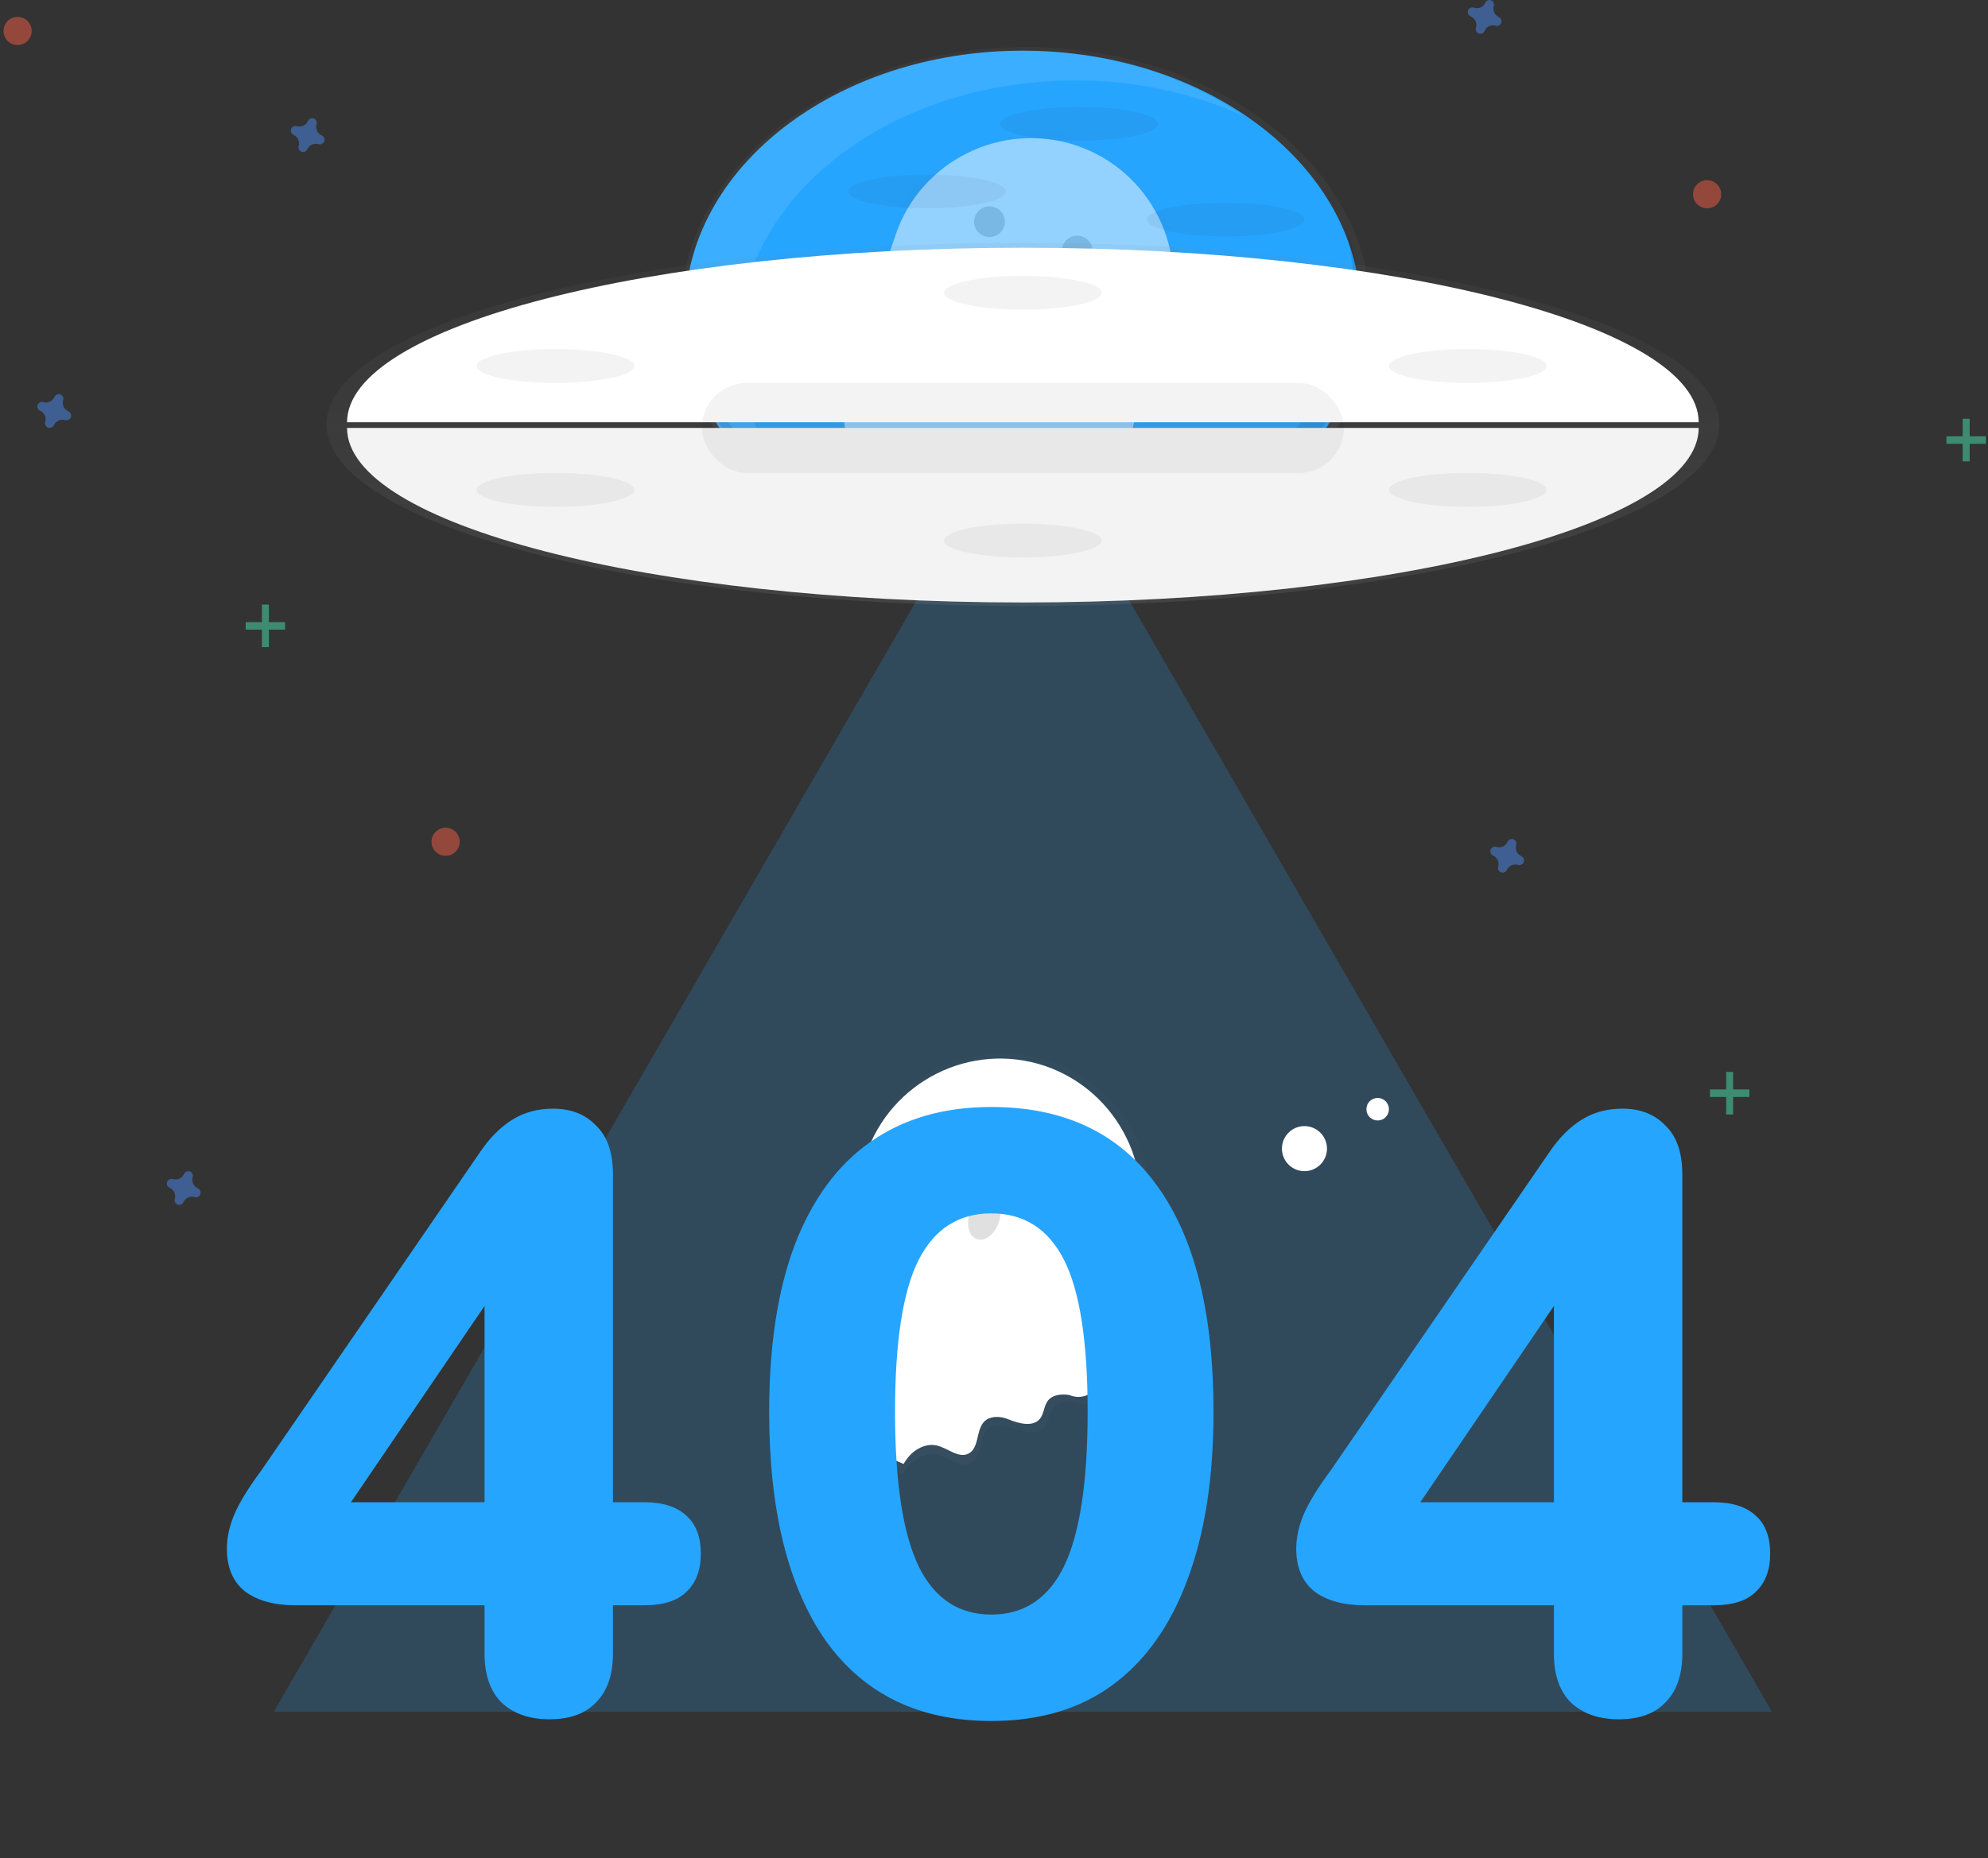 <svg width="353" height="330" viewBox="0 0 353 330" fill="none" xmlns="http://www.w3.org/2000/svg">
<rect x="0" y="0" width="353" height="330" fill="#333333" stroke="none"/>
<g clip-path="url(#clip0_2030_35134)">
<g opacity="0.8">
<path d="M182.126 102.904C215.966 102.904 243.4 81.739 243.4 55.629C243.4 29.52 215.966 8.354 182.126 8.354C148.285 8.354 120.852 29.52 120.852 55.629C120.852 81.739 148.285 102.904 182.126 102.904Z" fill="url(#paint0_linear_2030_35134)"/>
</g>
<path d="M181.626 102C214.763 102 241.626 81.181 241.626 55.5C241.626 29.819 214.763 9 181.626 9C148.489 9 121.626 29.819 121.626 55.5C121.626 81.181 148.489 102 181.626 102Z" fill="#26A5FF"/>
<path opacity="0.1" d="M131.132 60.885C131.132 35.153 157.872 14.292 190.861 14.292C201.103 14.235 211.243 16.343 220.626 20.478C210.127 13.338 196.392 9 181.36 9C148.371 9 121.626 29.861 121.626 55.593C121.626 72.871 133.684 87.953 151.599 96C139.057 87.457 131.132 74.896 131.132 60.885Z" fill="white"/>
<path opacity="0.2" d="M181.626 74L248.126 189.002L314.626 304H181.626H48.626L115.126 189.002L181.626 74Z" fill="#26A5FF"/>
<g opacity="0.3">
<path d="M197.756 236.953L202.943 221.622C206.605 210.66 202.643 198.603 193.183 191.919L193.225 191.894C191.185 190.463 188.947 189.334 186.582 188.542L186.511 188.517L186.431 188.492C184.135 187.718 181.742 187.27 179.321 187.159C178.465 187.115 177.607 187.115 176.751 187.159C175.265 187.237 173.789 187.44 172.338 187.767C171.917 187.859 171.496 187.964 171.113 188.077C170.731 188.19 170.302 188.311 169.902 188.441C169.103 188.705 168.316 189.003 167.546 189.342C167.159 189.51 166.776 189.686 166.402 189.874C165.27 190.431 164.18 191.07 163.141 191.785C162.792 192.024 162.451 192.271 162.115 192.522C157.957 195.672 154.844 199.993 153.179 204.925L145.027 229.08C143.743 232.868 143.357 236.9 143.899 240.862C143.983 241.469 144.088 242.073 144.21 242.672C144.332 243.271 144.484 243.862 144.631 244.448C144.745 244.838 144.862 245.228 144.993 245.613C145.186 246.187 145.414 246.761 145.628 247.323C145.784 247.696 145.948 248.068 146.12 248.437C146.461 249.17 146.84 249.887 147.248 250.587C147.656 251.286 148.089 251.969 148.577 252.631C148.931 253.126 149.305 253.612 149.692 254.081C150.214 254.71 150.761 255.338 151.341 255.895C153.854 258.418 156.861 260.399 160.176 261.715L160.319 261.774C160.497 261.459 160.693 261.156 160.908 260.865C162.17 259.142 164.366 257.932 166.456 258.384C166.608 258.418 166.759 258.464 166.911 258.51C167.971 258.883 169.014 259.549 170.037 259.876C170.789 260.213 171.653 260.202 172.397 259.846C174.441 258.761 173.684 255.338 175.438 253.838C175.52 253.769 175.606 253.704 175.695 253.645C175.67 253.615 175.647 253.583 175.627 253.549C176.982 252.711 178.858 253.268 180.419 253.809C182.102 254.399 184.298 254.797 185.467 253.427C186.258 252.489 186.199 251.06 186.952 250.075C187.827 248.944 189.477 248.818 190.903 249.02L190.974 249.041C193.709 250.163 196.696 248.299 196.485 245.362C196.237 241.444 197.474 237.753 197.756 236.953Z" fill="url(#paint1_linear_2030_35134)"/>
</g>
<path d="M161.024 259.119C162.241 257.441 164.331 256.267 166.332 256.724C168.334 257.181 170.231 259.098 172.012 258.138C174.447 256.829 172.721 252.018 176.674 251.661C177.498 251.607 178.323 251.751 179.08 252.081C180.748 252.765 183.359 253.536 184.643 251.997C185.398 251.091 185.344 249.711 186.065 248.771C186.899 247.681 188.488 247.543 189.843 247.752L189.91 247.773C192.525 248.86 195.385 247.056 195.181 244.221C194.918 240.446 196.111 236.889 196.37 236.117L201.324 221.306C205.71 208.089 198.657 193.79 185.54 189.307C172.4 184.9 158.189 191.996 153.734 205.187L145.924 228.479C141.71 241.195 148.074 255.012 160.444 260C160.62 259.695 160.813 259.401 161.024 259.119Z" fill="white"/>
<path opacity="0.2" d="M170.126 206C171.507 206 172.626 204.881 172.626 203.5C172.626 202.119 171.507 201 170.126 201C168.745 201 167.626 202.119 167.626 203.5C167.626 204.881 168.745 206 170.126 206Z" fill="black"/>
<path opacity="0.2" d="M186.126 211C187.507 211 188.626 209.881 188.626 208.5C188.626 207.119 187.507 206 186.126 206C184.745 206 183.626 207.119 183.626 208.5C183.626 209.881 184.745 211 186.126 211Z" fill="black"/>
<path d="M177.358 217.075C178.077 214.939 177.505 212.819 176.08 212.339C174.655 211.859 172.917 213.202 172.198 215.339C171.479 217.475 172.052 219.596 173.477 220.075C174.901 220.555 176.639 219.212 177.358 217.075Z" fill="#E0E0E0"/>
<path d="M231.626 208C233.835 208 235.626 206.209 235.626 204C235.626 201.791 233.835 200 231.626 200C229.417 200 227.626 201.791 227.626 204C227.626 206.209 229.417 208 231.626 208Z" fill="white"/>
<path d="M244.626 199C245.731 199 246.626 198.105 246.626 197C246.626 195.895 245.731 195 244.626 195C243.521 195 242.626 195.895 242.626 197C242.626 198.105 243.521 199 244.626 199Z" fill="white"/>
<g opacity="0.5">
<g opacity="0.3">
<path d="M202.756 72.953L207.943 57.621C211.605 46.66 207.643 34.603 198.183 27.919L198.225 27.894C196.185 26.463 193.947 25.334 191.582 24.542L191.511 24.517L191.431 24.492C189.135 23.718 186.742 23.27 184.321 23.159C183.465 23.115 182.607 23.115 181.751 23.159C180.265 23.237 178.789 23.44 177.338 23.767C176.917 23.859 176.496 23.964 176.113 24.077C175.731 24.19 175.302 24.311 174.902 24.441C174.103 24.705 173.316 25.003 172.546 25.342C172.159 25.51 171.776 25.686 171.402 25.874C170.27 26.431 169.18 27.07 168.141 27.785C167.792 28.024 167.451 28.271 167.115 28.522C162.957 31.672 159.844 35.993 158.179 40.925L150.027 65.08C148.743 68.868 148.357 72.9 148.899 76.862C148.983 77.469 149.088 78.073 149.21 78.672C149.332 79.271 149.484 79.862 149.631 80.448C149.745 80.838 149.862 81.228 149.993 81.613C150.186 82.187 150.414 82.761 150.628 83.323C150.784 83.695 150.948 84.068 151.12 84.437C151.461 85.17 151.84 85.887 152.248 86.587C152.656 87.286 153.089 87.969 153.577 88.631C153.931 89.126 154.305 89.612 154.692 90.081C155.214 90.71 155.761 91.317 156.341 91.895C158.854 94.418 161.861 96.399 165.176 97.715L165.319 97.774C165.497 97.459 165.693 97.156 165.908 96.865C167.17 95.142 169.366 93.932 171.456 94.384C171.608 94.418 171.759 94.464 171.911 94.51C172.971 94.883 174.014 95.549 175.037 95.876C175.789 96.213 176.653 96.202 177.397 95.846C179.441 94.761 178.684 91.338 180.438 89.838C180.52 89.769 180.606 89.704 180.695 89.645C180.67 89.615 180.647 89.583 180.627 89.549C181.982 88.711 183.858 89.268 185.419 89.809C187.102 90.4 189.298 90.797 190.467 89.427C191.258 88.489 191.199 87.06 191.952 86.075C192.827 84.944 194.477 84.818 195.903 85.02H195.974C198.709 86.142 201.696 84.278 201.485 81.341C201.237 77.444 202.474 73.753 202.756 72.953Z" fill="url(#paint2_linear_2030_35134)"/>
</g>
<path d="M166.383 95.574C167.612 93.898 169.719 92.725 171.739 93.182C173.758 93.638 175.672 95.553 177.468 94.594C179.925 93.286 178.183 88.481 182.172 88.124C183.003 88.07 183.835 88.213 184.599 88.543C186.282 89.226 188.915 89.997 190.211 88.46C190.972 87.555 190.918 86.176 191.646 85.237C192.487 84.148 194.09 84.01 195.457 84.219L195.524 84.24C198.162 85.325 201.048 83.524 200.842 80.691C200.577 76.92 201.78 73.367 202.041 72.596L207.039 57.802C211.464 44.598 204.349 30.314 191.115 25.837C177.86 21.435 163.524 28.523 159.029 41.7L151.15 64.966C146.899 77.669 153.32 91.472 165.798 96.454C165.976 96.15 166.171 95.856 166.383 95.574Z" fill="white"/>
<path opacity="0.2" d="M175.697 42.102C177.209 42.102 178.435 40.881 178.435 39.374C178.435 37.868 177.209 36.647 175.697 36.647C174.184 36.647 172.958 37.868 172.958 39.374C172.958 40.881 174.184 42.102 175.697 42.102Z" fill="black"/>
<path opacity="0.2" d="M191.271 47.318C192.783 47.318 194.01 46.097 194.01 44.591C194.01 43.084 192.783 41.863 191.271 41.863C189.758 41.863 188.532 43.084 188.532 44.591C188.532 46.097 189.758 47.318 191.271 47.318Z" fill="black"/>
</g>
<path opacity="0.1" d="M239.067 41C239.847 44.015 240.24 47.117 240.237 50.231C240.237 75.939 213.338 96.779 180.154 96.779C152.995 96.762 130.048 82.807 122.626 63.657C128.139 84.959 152.416 101 181.539 101C214.723 101 241.626 80.159 241.626 54.452C241.617 49.848 240.749 45.286 239.067 41Z" fill="black"/>
<g opacity="0.8">
<path d="M181.626 107.621C249.921 107.621 305.284 93.18 305.284 75.367C305.284 57.553 249.921 43.112 181.626 43.112C113.332 43.112 57.969 57.553 57.969 75.367C57.969 93.18 113.332 107.621 181.626 107.621Z" fill="url(#paint3_linear_2030_35134)"/>
</g>
<path d="M181.626 44C115.354 44 61.626 57.877 61.626 75H301.626C301.626 57.877 247.898 44 181.626 44Z" fill="white"/>
<path d="M181.626 107C247.898 107 301.626 93.121 301.626 76H61.626C61.626 93.121 115.354 107 181.626 107Z" fill="white"/>
<path opacity="0.05" d="M181.626 107C247.898 107 301.626 93.121 301.626 76H61.626C61.626 93.121 115.354 107 181.626 107Z" fill="black"/>
<rect opacity="0.05" x="124.626" y="68" width="114" height="16" rx="8" fill="black"/>
<path opacity="0.5" d="M57.134 24.049C56.367 23.715 55.972 22.86 56.215 22.061C56.234 22.001 56.246 21.939 56.251 21.877C56.274 21.513 56.055 21.177 55.713 21.051C55.37 20.925 54.986 21.039 54.767 21.331C54.731 21.381 54.701 21.435 54.678 21.492C54.345 22.259 53.488 22.654 52.688 22.41C52.628 22.392 52.566 22.38 52.504 22.374C52.139 22.351 51.803 22.569 51.677 22.912C51.551 23.254 51.665 23.638 51.957 23.857C52.007 23.895 52.061 23.926 52.118 23.951C52.885 24.285 53.28 25.139 53.037 25.939C53.019 25.997 53.007 26.057 53.001 26.118C52.975 26.483 53.194 26.821 53.537 26.948C53.88 27.076 54.266 26.962 54.485 26.669C54.522 26.618 54.552 26.562 54.574 26.503C54.915 25.744 55.77 25.36 56.564 25.608C56.624 25.626 56.686 25.638 56.748 25.643C57.112 25.667 57.449 25.448 57.575 25.106C57.701 24.764 57.587 24.379 57.295 24.161C57.246 24.116 57.192 24.079 57.134 24.049Z" fill="#4D8AF0"/>
<path opacity="0.5" d="M270.132 152.049C269.371 151.707 268.986 150.854 269.232 150.061C269.251 150.001 269.263 149.939 269.268 149.877C269.292 149.513 269.072 149.177 268.728 149.051C268.384 148.925 267.998 149.039 267.779 149.331C267.743 149.381 267.713 149.435 267.689 149.492C267.355 150.259 266.495 150.654 265.692 150.41C265.631 150.392 265.57 150.38 265.507 150.374C265.141 150.351 264.804 150.569 264.677 150.911C264.55 151.254 264.665 151.638 264.958 151.856C265.008 151.895 265.062 151.926 265.12 151.951C265.881 152.293 266.266 153.145 266.02 153.939C266.001 153.997 265.989 154.057 265.984 154.118C265.958 154.483 266.177 154.821 266.521 154.948C266.866 155.076 267.253 154.962 267.473 154.669C267.51 154.618 267.54 154.562 267.563 154.503C267.905 153.745 268.763 153.36 269.56 153.607C269.62 153.626 269.682 153.638 269.745 153.643C270.111 153.667 270.448 153.448 270.575 153.106C270.702 152.764 270.587 152.379 270.294 152.161C270.245 152.117 270.191 152.079 270.132 152.049Z" fill="#4D8AF0"/>
<path opacity="0.5" d="M35.134 211.049C34.367 210.715 33.972 209.86 34.215 209.061C34.234 209.001 34.246 208.939 34.251 208.877C34.274 208.513 34.055 208.177 33.713 208.051C33.37 207.925 32.986 208.039 32.767 208.331C32.731 208.381 32.701 208.435 32.678 208.492C32.345 209.259 31.488 209.654 30.688 209.41C30.628 209.392 30.566 209.38 30.504 209.374C30.14 209.351 29.803 209.569 29.677 209.911C29.551 210.254 29.665 210.638 29.957 210.856C30.006 210.895 30.061 210.926 30.118 210.951C30.885 211.285 31.28 212.139 31.037 212.939C31.019 212.997 31.007 213.057 31.001 213.118C30.976 213.483 31.194 213.821 31.537 213.948C31.88 214.076 32.266 213.962 32.485 213.669C32.522 213.618 32.552 213.562 32.574 213.503C32.915 212.745 33.77 212.36 34.564 212.607C34.624 212.626 34.686 212.638 34.748 212.643C35.112 212.667 35.449 212.448 35.575 212.106C35.701 211.764 35.587 211.379 35.295 211.161C35.246 211.117 35.192 211.079 35.134 211.049Z" fill="#4D8AF0"/>
<path opacity="0.5" d="M12.111 73.049C11.354 72.707 10.969 71.855 11.215 71.061C11.234 71.001 11.246 70.939 11.251 70.877C11.274 70.513 11.055 70.177 10.713 70.051C10.37 69.925 9.986 70.039 9.767 70.331C9.731 70.381 9.701 70.435 9.678 70.492C9.345 71.259 8.488 71.654 7.688 71.41C7.628 71.392 7.566 71.38 7.504 71.374C7.14 71.351 6.803 71.569 6.677 71.912C6.551 72.254 6.665 72.638 6.957 72.856C7.006 72.895 7.061 72.926 7.118 72.951C7.885 73.285 8.28 74.139 8.037 74.939C8.019 74.997 8.007 75.057 8.001 75.118C7.976 75.483 8.194 75.821 8.537 75.948C8.88 76.076 9.266 75.962 9.485 75.669C9.522 75.618 9.552 75.562 9.574 75.503C9.915 74.745 10.77 74.36 11.564 74.608C11.624 74.626 11.686 74.638 11.748 74.643C12.112 74.667 12.449 74.448 12.575 74.106C12.701 73.764 12.587 73.379 12.295 73.161C12.24 73.115 12.178 73.077 12.111 73.049Z" fill="#4D8AF0"/>
<path opacity="0.5" d="M266.133 3.025C265.388 2.685 265.01 1.84 265.252 1.052C265.27 0.993 265.282 0.932 265.287 0.87C265.31 0.509 265.095 0.176 264.758 0.05C264.422 -0.075 264.043 0.038 263.829 0.328C263.793 0.378 263.764 0.432 263.74 0.488C263.405 1.241 262.565 1.622 261.784 1.376C261.725 1.358 261.665 1.346 261.603 1.341C261.211 1.258 260.817 1.477 260.677 1.856C260.537 2.235 260.693 2.66 261.044 2.856C261.092 2.894 261.146 2.925 261.202 2.949C261.947 3.289 262.325 4.134 262.084 4.921C262.066 4.979 262.054 5.039 262.048 5.099C262.01 5.476 262.233 5.829 262.588 5.954C262.942 6.079 263.335 5.942 263.538 5.623C263.574 5.572 263.604 5.517 263.626 5.459C263.961 4.706 264.801 4.325 265.582 4.57C265.641 4.589 265.702 4.601 265.763 4.606C266.121 4.629 266.452 4.412 266.576 4.073C266.7 3.734 266.588 3.352 266.301 3.136C266.25 3.091 266.194 3.053 266.133 3.025Z" fill="#4D8AF0"/>
<g opacity="0.5">
<rect x="46.509" y="107.378" width="1.235" height="7.556" fill="#47E6B1"/>
<path d="M50.626 110.489V111.822H43.626V110.489H50.626Z" fill="#47E6B1"/>
</g>
<g opacity="0.5">
<rect x="348.509" y="74.378" width="1.235" height="7.556" fill="#47E6B1"/>
<path d="M352.626 77.489V78.822H345.626V77.489H352.626Z" fill="#47E6B1"/>
</g>
<g opacity="0.5">
<rect x="306.509" y="190.378" width="1.235" height="7.556" fill="#47E6B1"/>
<path d="M310.626 193.489V194.822H303.626V193.489H310.626Z" fill="#47E6B1"/>
</g>
<path opacity="0.5" d="M303.126 37C304.507 37 305.626 35.881 305.626 34.5C305.626 33.119 304.507 32 303.126 32C301.745 32 300.626 33.119 300.626 34.5C300.626 35.881 301.745 37 303.126 37Z" fill="#F55F44"/>
<path opacity="0.5" d="M3.126 8C4.507 8 5.626 6.881 5.626 5.5C5.626 4.119 4.507 3 3.126 3C1.745 3 0.626 4.119 0.626 5.5C0.626 6.881 1.745 8 3.126 8Z" fill="#F55F44"/>
<path opacity="0.5" d="M79.126 152C80.507 152 81.626 150.881 81.626 149.5C81.626 148.119 80.507 147 79.126 147C77.745 147 76.626 148.119 76.626 149.5C76.626 150.881 77.745 152 79.126 152Z" fill="#F55F44"/>
<path opacity="0.05" d="M98.626 68C106.358 68 112.626 66.657 112.626 65C112.626 63.343 106.358 62 98.626 62C90.894 62 84.626 63.343 84.626 65C84.626 66.657 90.894 68 98.626 68Z" fill="black"/>
<path opacity="0.05" d="M98.626 90C106.358 90 112.626 88.657 112.626 87C112.626 85.343 106.358 84 98.626 84C90.894 84 84.626 85.343 84.626 87C84.626 88.657 90.894 90 98.626 90Z" fill="black"/>
<path opacity="0.05" d="M260.626 68C268.358 68 274.626 66.657 274.626 65C274.626 63.343 268.358 62 260.626 62C252.894 62 246.626 63.343 246.626 65C246.626 66.657 252.894 68 260.626 68Z" fill="black"/>
<path opacity="0.05" d="M260.626 90C268.358 90 274.626 88.657 274.626 87C274.626 85.343 268.358 84 260.626 84C252.894 84 246.626 85.343 246.626 87C246.626 88.657 252.894 90 260.626 90Z" fill="black"/>
<path opacity="0.05" d="M181.626 55C189.358 55 195.626 53.657 195.626 52C195.626 50.343 189.358 49 181.626 49C173.894 49 167.626 50.343 167.626 52C167.626 53.657 173.894 55 181.626 55Z" fill="black"/>
<path opacity="0.05" d="M191.626 25C199.358 25 205.626 23.657 205.626 22C205.626 20.343 199.358 19 191.626 19C183.894 19 177.626 20.343 177.626 22C177.626 23.657 183.894 25 191.626 25Z" fill="black"/>
<path opacity="0.05" d="M164.626 37C172.358 37 178.626 35.657 178.626 34C178.626 32.343 172.358 31 164.626 31C156.894 31 150.626 32.343 150.626 34C150.626 35.657 156.894 37 164.626 37Z" fill="black"/>
<path opacity="0.05" d="M217.626 42C225.358 42 231.626 40.657 231.626 39C231.626 37.343 225.358 36 217.626 36C209.894 36 203.626 37.343 203.626 39C203.626 40.657 209.894 42 217.626 42Z" fill="black"/>
<path opacity="0.05" d="M181.626 99C189.358 99 195.626 97.657 195.626 96C195.626 94.343 189.358 93 181.626 93C173.894 93 167.626 94.343 167.626 96C167.626 97.657 173.894 99 181.626 99Z" fill="black"/>
<path d="M97.588 305.35C93.988 305.35 91.138 304.35 89.038 302.35C87.038 300.35 86.038 297.45 86.038 293.65V285.1H52.438C48.738 285.1 45.788 284.3 43.588 282.7C41.388 281 40.288 278.45 40.288 275.05C40.288 273.05 40.738 271 41.638 268.9C42.538 266.8 44.138 264.2 46.438 261.1L85.288 204.55C86.988 202.05 88.888 200.15 90.988 198.85C93.088 197.55 95.488 196.9 98.188 196.9C101.388 196.9 103.938 197.9 105.838 199.9C107.838 201.8 108.838 204.7 108.838 208.6V266.8H114.388C117.688 266.8 120.188 267.6 121.888 269.2C123.588 270.7 124.438 272.95 124.438 275.95C124.438 278.85 123.588 281.1 121.888 282.7C120.288 284.3 117.788 285.1 114.388 285.1H108.838V293.65C108.838 297.45 107.838 300.35 105.838 302.35C103.938 304.35 101.188 305.35 97.588 305.35ZM86.038 266.8V225.55H90.388L58.438 272.5V266.8H86.038ZM176.029 305.65C163.229 305.65 153.429 300.9 146.629 291.4C139.929 281.8 136.579 268.25 136.579 250.75C136.579 239.05 138.079 229.2 141.079 221.2C144.179 213.1 148.629 207 154.429 202.9C160.329 198.7 167.529 196.6 176.029 196.6C188.929 196.6 198.729 201.25 205.429 210.55C212.129 219.75 215.479 233.15 215.479 250.75C215.479 262.45 213.929 272.4 210.829 280.6C207.829 288.7 203.429 294.9 197.629 299.2C191.829 303.5 184.629 305.65 176.029 305.65ZM176.029 286.75C181.829 286.75 186.129 283.9 188.929 278.2C191.729 272.4 193.129 263.25 193.129 250.75C193.129 238.25 191.729 229.25 188.929 223.75C186.129 218.25 181.829 215.5 176.029 215.5C170.229 215.5 165.929 218.25 163.129 223.75C160.329 229.25 158.929 238.25 158.929 250.75C158.929 263.25 160.329 272.4 163.129 278.2C165.929 283.9 170.229 286.75 176.029 286.75ZM287.471 305.35C283.871 305.35 281.021 304.35 278.921 302.35C276.921 300.35 275.921 297.45 275.921 293.65V285.1H242.321C238.621 285.1 235.671 284.3 233.471 282.7C231.271 281 230.171 278.45 230.171 275.05C230.171 273.05 230.621 271 231.521 268.9C232.421 266.8 234.021 264.2 236.321 261.1L275.171 204.55C276.871 202.05 278.771 200.15 280.871 198.85C282.971 197.55 285.371 196.9 288.071 196.9C291.271 196.9 293.821 197.9 295.721 199.9C297.721 201.8 298.721 204.7 298.721 208.6V266.8H304.271C307.571 266.8 310.071 267.6 311.771 269.2C313.471 270.7 314.321 272.95 314.321 275.95C314.321 278.85 313.471 281.1 311.771 282.7C310.171 284.3 307.671 285.1 304.271 285.1H298.721V293.65C298.721 297.45 297.721 300.35 295.721 302.35C293.821 304.35 291.071 305.35 287.471 305.35ZM275.921 266.8V225.55H280.271L248.321 272.5V266.8H275.921Z" fill="#26A5FF"/>
</g>
<defs>
<linearGradient id="paint0_linear_2030_35134" x1="243.402" y1="102.908" x2="243.402" y2="8.354" gradientUnits="userSpaceOnUse">
<stop stop-color="#808080" stop-opacity="0.25"/>
<stop offset="0.54" stop-color="#808080" stop-opacity="0.12"/>
<stop offset="1" stop-color="#808080" stop-opacity="0.1"/>
</linearGradient>
<linearGradient id="paint1_linear_2030_35134" x1="191.898" y1="279.774" x2="227.056" y2="211.191" gradientUnits="userSpaceOnUse">
<stop stop-color="#808080" stop-opacity="0.25"/>
<stop offset="0.54" stop-color="#808080" stop-opacity="0.12"/>
<stop offset="1" stop-color="#808080" stop-opacity="0.1"/>
</linearGradient>
<linearGradient id="paint2_linear_2030_35134" x1="196.971" y1="115.372" x2="232.129" y2="46.789" gradientUnits="userSpaceOnUse">
<stop stop-color="#808080" stop-opacity="0.25"/>
<stop offset="0.54" stop-color="#808080" stop-opacity="0.12"/>
<stop offset="1" stop-color="#808080" stop-opacity="0.1"/>
</linearGradient>
<linearGradient id="paint3_linear_2030_35134" x1="305.284" y1="107.621" x2="305.284" y2="43.112" gradientUnits="userSpaceOnUse">
<stop stop-color="#808080" stop-opacity="0.25"/>
<stop offset="0.54" stop-color="#808080" stop-opacity="0.12"/>
<stop offset="1" stop-color="#808080" stop-opacity="0.1"/>
</linearGradient>
<clipPath id="clip0_2030_35134">
<rect width="353" height="330" fill="white"/>
</clipPath>
</defs>
</svg>
